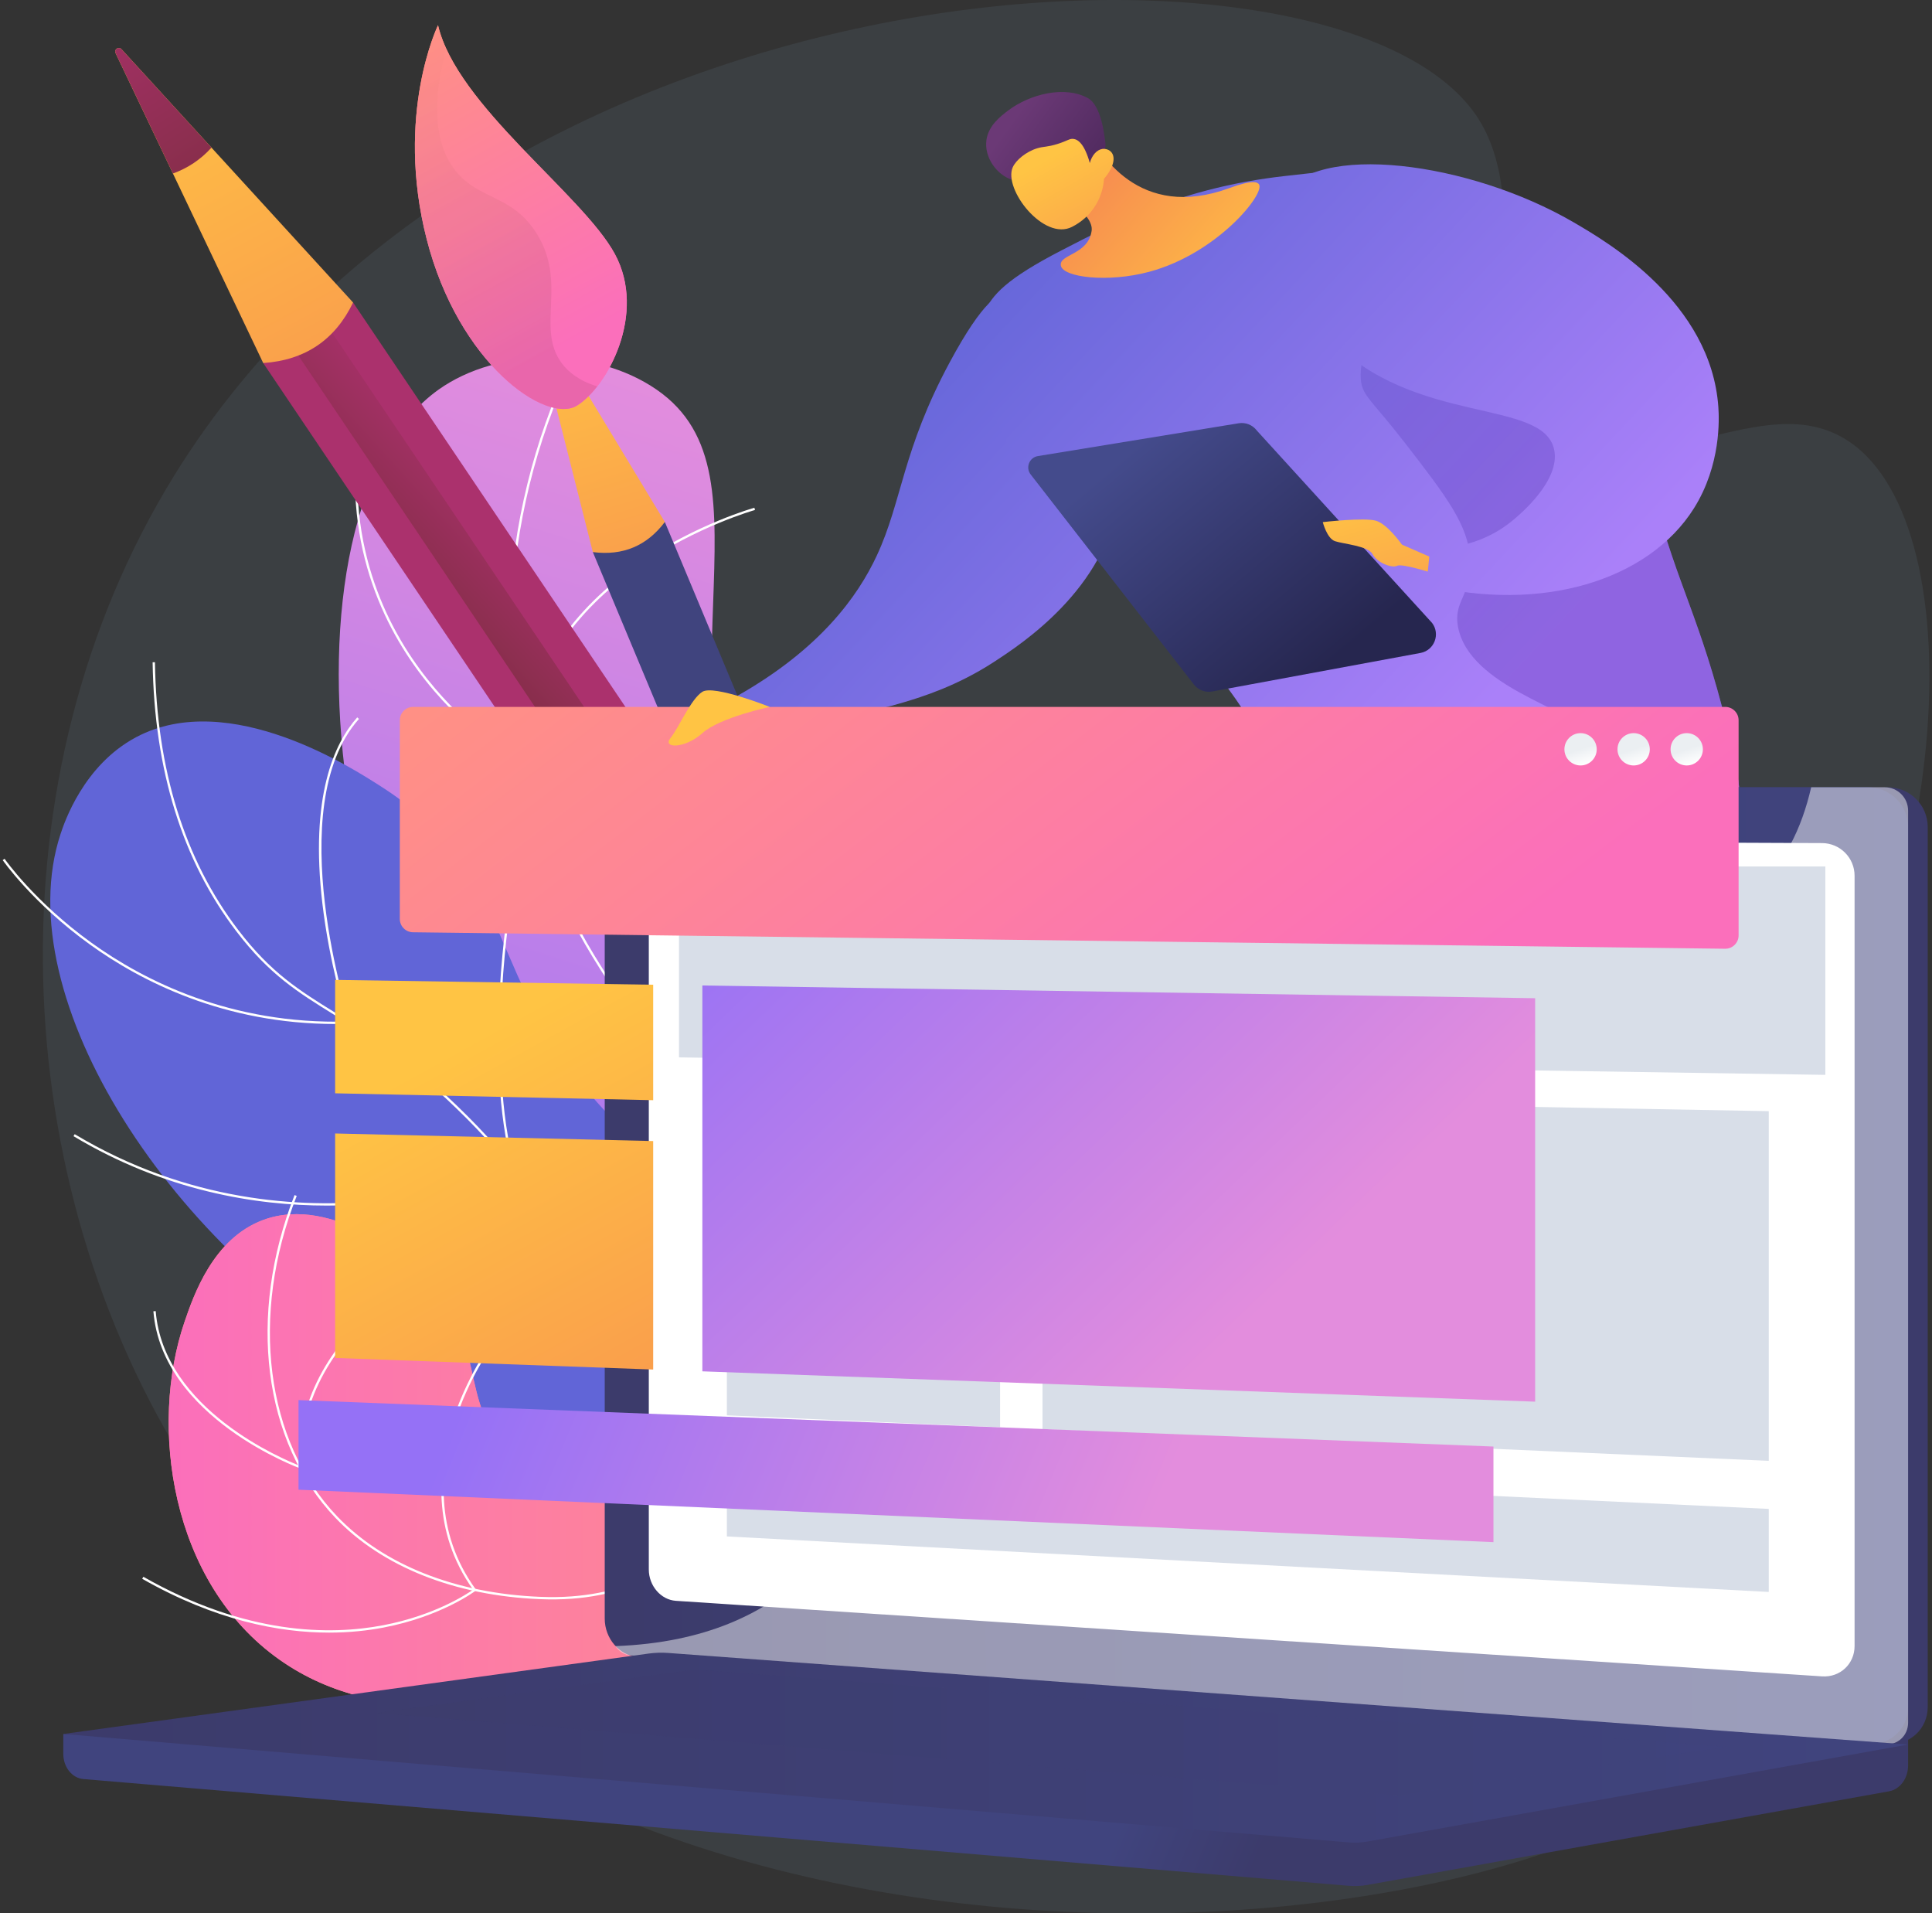 <svg width="612" height="606" viewBox="0 0 612 606" fill="none" xmlns="http://www.w3.org/2000/svg">
<rect x="0" y="0" width="612" height="606" fill="#333333" stroke="none"/>
<path d="M467.519 36.423C487.588 65.68 464.056 113.115 493.837 135.118C522.828 156.538 558.441 121.428 585.761 139.866C626.29 167.217 618.888 292.372 559.634 370.133C541.813 393.518 526.923 402.618 520.329 429.065C506.168 485.856 555.936 519.638 546.464 547.726C525.139 610.969 197.181 664.037 65.588 473.972C4.13 385.203 -5.068 257.022 49.844 159.668C149.071 -16.254 422.483 -29.226 467.519 36.423Z" fill="#88ACD0" fill-opacity="0.1"/>
<path d="M305.376 567.542C315.315 537.255 325.43 491.021 313.588 439.688C299.989 380.744 269.869 368.952 242.824 305.945C204.218 216.007 247.91 150.855 207.945 123.367C188.456 109.962 157.807 109.952 138.912 123.409C85.004 161.807 99.782 329.055 185.315 394.321C223.999 423.838 257.756 420.336 286.784 458.534C312.435 492.286 310.423 536.812 305.376 567.542Z" fill="url(#paint0_linear)"/>
<path d="M311.567 491.308L312.279 491.127C309.024 478.342 304.652 465.778 299.28 453.788C286.924 426.206 273.306 411.06 256.067 391.88C244.861 379.416 232.164 365.289 217.494 345.045C190.058 307.175 181.545 293.881 173.935 272.494C158.868 230.144 161.182 192.177 163.904 173.314C167.761 146.556 176.74 121.091 190.588 97.629L189.954 97.255C176.058 120.802 167.048 146.357 163.175 173.21C160.445 192.139 158.123 230.24 173.242 272.739C180.881 294.214 189.411 307.539 216.897 345.475C231.587 365.751 244.301 379.895 255.517 392.374C272.713 411.503 286.295 426.614 298.605 454.09C303.966 466.04 308.325 478.562 311.567 491.308Z" fill="white"/>
<path d="M165.637 242.548L165.647 241.943C166.201 210.734 186.146 190.535 202.782 179.086C220.834 166.664 238.979 161.572 239.16 161.522L238.964 160.812C238.781 160.862 220.517 165.985 202.366 178.479C185.698 189.95 165.733 210.139 164.925 241.31C162.052 239.635 148.014 230.991 135.388 215.087C122.407 198.736 108.303 171.139 114.829 132.525L114.103 132.402C107.529 171.298 121.746 199.098 134.83 215.568C149.001 233.409 164.946 242.173 165.104 242.261L165.637 242.548Z" fill="white"/>
<path d="M170.527 342.745C173.719 342.745 176.73 342.587 179.516 342.333C197.035 340.731 209.585 335.05 209.709 334.992L209.99 334.863L209.911 334.563C201.877 303.931 208.85 281.362 216.112 267.822C223.986 253.144 233.891 245.613 233.991 245.538L233.55 244.949C233.45 245.024 223.435 252.634 215.482 267.443C208.17 281.058 201.149 303.721 209.12 334.447C207.177 335.287 195.379 340.148 179.425 341.603C163.39 343.066 139.743 341.284 118.179 324.502L117.727 325.083C135.741 339.102 155.187 342.745 170.527 342.745Z" fill="white"/>
<path d="M206.596 401.282C215.939 401.282 223.616 399.983 229.552 398.366C244.22 394.373 251.747 387.619 251.822 387.55L252.017 387.373L251.911 387.132C238.325 356.013 257.278 305.105 257.469 304.595L256.78 304.335C256.587 304.847 237.632 355.767 251.129 387.178C249.864 388.247 242.524 394.082 229.311 397.669C215.91 401.309 193.552 403.315 163.142 392.205L162.89 392.896C180.053 399.165 194.679 401.282 206.596 401.282Z" fill="white"/>
<path d="M336.186 520.061C339.548 499.716 341.483 467.944 324.922 439.53C296.031 389.958 243.373 406.403 192.969 353.293C152.315 310.459 165.127 277.167 120.081 248.699C112.54 243.934 72.7 217.713 43.073 233.507C26.378 242.407 20.329 260.676 19.193 264.106C2.03 315.944 54.831 397.103 123.652 434.224C163.192 455.55 175.95 448.582 245.531 473.454C286.416 488.068 317.115 506.889 336.186 520.061Z" fill="url(#paint1_linear)"/>
<path d="M342.135 544.53L342.855 544.38C332.731 495.754 313.529 463.083 285.783 447.277C272.201 439.54 261.387 438.315 249.938 437.02C237.626 435.626 224.891 434.186 208.084 424.021C191.749 414.143 185.894 404.632 178.48 392.592C171.811 381.761 163.512 368.284 144.885 350.33C128.558 334.595 116.668 327.228 106.179 320.732C94.815 313.692 85.84 308.132 75.449 294.515C58.475 272.271 49.602 243.751 49.08 209.743L48.346 209.754C48.87 243.921 57.792 272.589 74.864 294.961C85.339 308.686 94.366 314.277 105.794 321.356C116.252 327.834 128.105 335.177 144.375 350.858C162.936 368.748 171.207 382.182 177.854 392.977C185.32 405.102 191.217 414.68 207.703 424.652C224.65 434.898 237.464 436.348 249.855 437.751C261.227 439.037 271.968 440.254 285.419 447.916C312.974 463.614 332.055 496.119 342.135 544.53Z" fill="white"/>
<path d="M106.316 324.319C107.718 324.319 109.129 324.299 110.561 324.255L111.052 324.24L110.898 323.772C110.675 323.094 88.845 255.595 113.711 227.693L113.162 227.204C105.9 235.355 98.09 252.232 102.142 286.356C104.335 304.84 109.142 320.649 110.051 323.535C73.081 324.536 45.561 310.54 28.977 298.594C10.917 285.586 1.547 272.134 1.456 271.998L0.85 272.415C0.944 272.55 10.37 286.09 28.523 299.172C44.635 310.783 71.002 324.319 106.316 324.319Z" fill="white"/>
<path d="M103.6 381.828C109.302 381.828 114.604 381.532 119.415 381.068C145.28 378.578 162.824 370.849 162.996 370.77L163.285 370.641L163.202 370.335C153.48 335.14 162.058 285.064 162.145 284.563L161.421 284.436C161.334 284.937 152.779 334.886 162.409 370.223C160.031 371.23 143.261 378.037 119.317 380.338C95.562 382.623 59.684 380.81 23.66 359.213L23.282 359.844C52.191 377.177 81.009 381.828 103.6 381.828Z" fill="white"/>
<path d="M134.249 463.936C168.049 463.936 194.161 456.795 210.402 450.629C228.905 443.606 238.954 436.292 239.051 436.219L239.364 435.99L239.118 435.691C212.396 403.069 222.806 349.173 222.914 348.632L222.192 348.488C222.084 349.032 211.672 402.934 238.298 435.851C234.405 438.55 195.058 464.573 129.06 463.145L129.043 463.88C130.797 463.917 132.535 463.936 134.249 463.936Z" fill="white"/>
<path d="M300.963 516.5C289.649 508.369 271.13 496.599 246.22 487.768C201.914 472.062 181.609 481.328 162.855 462.596C143.44 443.207 156.015 424.111 132.77 402.459C130.816 400.639 105.858 377.993 83.279 386.424C67.483 392.324 61.332 410.267 58.448 418.686C47.249 451.359 53.76 501.146 88.618 525.704C121.666 548.987 163.508 537.89 176.792 534.273C200.098 527.926 205.62 518.844 229.313 513.1C258.124 506.115 284.021 511.29 300.963 516.5Z" fill="url(#paint2_linear)"/>
<path d="M300.963 516.501C289.649 508.369 271.13 496.599 246.22 487.768C201.915 472.062 181.61 481.328 162.855 462.596C143.44 443.207 156.015 424.111 132.77 402.459C130.816 400.639 105.858 377.993 83.279 386.424C67.483 392.324 61.332 410.267 58.448 418.686C47.249 451.359 53.76 501.146 88.618 525.704C121.666 548.987 163.508 537.89 176.792 534.273C200.098 527.927 205.62 518.844 229.313 513.1C258.125 506.115 284.021 511.29 300.963 516.501Z" fill="url(#paint3_linear)"/>
<path d="M310.26 523.848L310.695 523.255C283.134 503.087 256.218 493.586 230.707 495.014C219.552 495.638 211.724 498.12 204.153 500.522C194.69 503.524 185.75 506.358 170.92 505.74C144.231 504.625 121.456 495.569 106.795 480.24C84.086 456.497 79.061 416.667 93.993 378.769L93.309 378.498C78.272 416.663 83.356 456.799 106.264 480.747C121.057 496.216 144.009 505.353 170.889 506.475C185.859 507.099 194.85 504.244 204.378 501.223C211.905 498.836 219.689 496.368 230.751 495.748C256.092 494.331 282.839 503.784 310.26 523.848Z" fill="white"/>
<path d="M95.839 465.341L95.797 464.777C94.085 442.039 107.777 424.791 119.565 414.324C132.362 402.963 145.729 396.92 145.863 396.862L145.563 396.19C145.428 396.25 131.958 402.339 119.078 413.775C107.265 424.263 93.56 441.502 95.025 464.259C90.046 462.33 51.829 446.517 49.324 415.25L48.591 415.309C51.294 449.066 94.869 464.995 95.308 465.151L95.839 465.341Z" fill="white"/>
<path d="M104.252 517.077C110.807 517.077 116.6 516.413 121.531 515.466C139.805 511.962 150.495 503.934 150.601 503.853L150.886 503.635L150.676 503.343C137.362 484.988 139.576 464.873 143.778 451.23C148.339 436.421 156.148 425.838 156.227 425.732L155.638 425.293C155.559 425.399 147.673 436.086 143.076 451.014C138.848 464.744 136.615 484.959 149.868 503.477C148.054 504.762 137.816 511.602 121.356 514.748C104.635 517.947 77.888 517.878 45.412 499.396L45.047 500.035C68.166 513.198 88.417 517.077 104.252 517.077Z" fill="white"/>
<path d="M497.826 511.84L512.806 502.838H519.567C519.567 502.838 521.87 511.411 521.608 511.84C518.595 516.775 504.57 520.531 495.818 520.841C494.366 520.893 492.337 520.9 491.813 519.847C490.928 518.063 494.892 514.322 497.826 511.84Z" fill="url(#paint4_linear)"/>
<path d="M513.073 493.016C513.098 498.26 512.873 501.962 511.56 503.589C510.636 504.735 519.519 507.312 519.567 502.84C519.598 499.895 520.062 494.845 520.533 493.364C518.046 493.245 515.559 493.131 513.073 493.016Z" fill="url(#paint5_linear)"/>
<path d="M397.667 500.024L412.647 491.023H419.407C419.407 491.023 421.711 499.596 421.449 500.024C418.435 504.96 404.411 508.716 395.658 509.026C394.206 509.078 392.177 509.084 391.653 508.032C390.768 506.25 394.733 502.509 397.667 500.024Z" fill="url(#paint6_linear)"/>
<path d="M417.197 481.266C415.015 485.44 412.713 490.147 411.4 491.774C410.476 492.92 417.857 495.22 419.407 491.025C420.664 487.623 424.187 483.095 424.657 481.613C422.171 481.497 419.684 481.382 417.197 481.266Z" fill="url(#paint7_linear)"/>
<path d="M420.279 235.677C426.076 274.225 429.861 322.168 426.443 376.93C423.916 417.377 417.976 453.291 411.034 483.769C415.658 484.967 420.279 486.166 424.903 487.365C430.658 486.031 438.817 483.147 444.421 476.063C451.789 466.752 448.429 458.166 453.666 442.676C458.667 427.89 464.641 427.105 470.617 414.424C478.412 397.886 473.651 387.758 474.213 365.628C475.162 328.192 489.592 325.291 494.245 278.822C496.68 254.492 497.882 240.521 489.11 231.565C476.822 219.026 449.808 221.251 420.279 235.677Z" fill="url(#paint8_linear)"/>
<path d="M452.125 238.245C467.958 275.088 484.413 322.276 495.271 378.471C503.948 423.38 507.101 463.942 507.598 498.152C512.734 498.152 517.871 498.152 523.007 498.152C527.464 491.666 533.321 481.611 536.876 468.36C540.419 455.147 538.191 451.742 540.471 430.863C543.58 402.41 547.652 401.099 547.149 384.121C546.57 364.611 540.64 364.688 538.417 345.084C535.128 316.083 547.105 307.134 546.637 280.363C546.427 268.338 543.659 250.224 530.2 227.972C504.175 231.397 478.15 234.822 452.125 238.245Z" fill="url(#paint9_linear)"/>
<path d="M249.745 233.738L243.704 239.092C243.704 239.092 230.443 238.57 225.667 239.783C220.892 240.998 212.654 245.137 212.654 245.137C212.654 245.137 214.714 248.177 217.633 247.026C220.555 245.873 225.066 244.317 225.934 244.739C226.802 245.162 228.843 250.661 235.797 251.581C242.751 252.501 245.987 244.315 245.987 244.315L252.571 238.726L249.745 233.738Z" fill="url(#paint10_linear)"/>
<path d="M318.962 92.756C316.515 93.056 311.719 94.535 300.857 114.715C285.771 142.738 285.8 158.679 277.743 175.967C271.727 188.875 259.8 205.53 233.604 220.366C235.583 222.697 237.562 225.027 239.538 227.358C250.161 228.207 266.889 228.246 286.104 222.485C292.094 220.689 303.031 217.324 314.742 209.721C323.486 204.042 350.369 186.584 354.404 157.477C358.813 125.658 334.338 90.869 318.962 92.756Z" fill="url(#paint11_linear)"/>
<path d="M456.877 56.928C441.121 51.88 428.788 53.278 406.797 55.773C374.704 59.412 354.131 70.052 336.298 79.272C318.773 88.334 314.133 93.449 311.642 99.304C305.836 112.959 312.909 127.874 317.421 137.057C328.938 160.502 339.627 159.689 364.034 187.909C385.506 212.736 396.243 225.15 403.329 243.383C406.462 251.448 409.523 261.892 419.509 268.039C429.202 274.004 440.205 272.712 446.475 271.89C472.819 268.442 475.153 251.442 492.318 252.628C505.996 253.575 508.963 264.678 532.383 268.421C542.852 270.094 545.904 268.459 547.407 267.267C553.106 262.741 552.442 251.92 547.022 229.899C538.688 196.041 531.259 185.065 524.293 158.245C517.058 130.392 522.63 132.841 516.587 117.025C514.558 111.708 497.92 70.077 456.877 56.928Z" fill="url(#paint12_linear)"/>
<path d="M453.644 197.298L398.112 136.348C396.772 134.577 394.562 133.695 392.371 134.053L328.774 144.448C326.048 144.894 324.793 148.092 326.487 150.273L378.186 216.789C379.571 218.573 381.844 219.426 384.062 218.993L450.015 206.793C454.366 205.946 456.32 200.831 453.644 197.298Z" fill="url(#paint13_linear)"/>
<path d="M455.978 177.678L444.09 172.49C444.09 172.49 439.552 166.006 435.877 164.926C432.202 163.846 419.018 165.359 419.018 165.359C419.018 165.359 420.315 170.547 422.909 171.41C425.502 172.276 433.501 172.923 434.797 175.518C436.094 178.11 440.848 180.056 442.578 179.192C444.307 178.327 455.329 182.002 455.329 182.002L455.978 177.678Z" fill="url(#paint14_linear)"/>
<path opacity="0.3" d="M451.869 258.021C457.347 251.329 454.393 243.304 461.884 236.447C474.09 225.279 496.178 233.542 497.325 229.514C498.7 224.688 465.615 217.69 461.884 198.694C460.192 190.082 466.422 188.617 465.735 177.122C465.092 166.345 458.363 157.462 444.933 140.139C434.329 126.462 431.46 125.348 431.064 120.107C429.874 104.35 449.777 93.386 458.03 87.747C468.124 80.851 478.674 77.276 488.519 75.641C506.895 92.567 515.189 113.373 516.585 117.027C522.628 132.844 517.055 130.396 524.291 158.247C531.257 185.065 538.686 196.043 547.02 229.901C552.44 251.922 553.104 262.743 547.405 267.269C545.902 268.463 542.848 270.099 532.381 268.424C508.961 264.68 505.994 253.575 492.316 252.63C475.151 251.442 472.817 268.444 446.473 271.892C440.203 272.712 429.198 274.006 419.507 268.041C417.324 266.699 415.489 265.14 413.895 263.457C437.19 267.733 447.272 263.633 451.869 258.021Z" fill="url(#paint15_linear)"/>
<path d="M344.259 40.235C347.778 48.692 360.952 70.027 389.426 59.573C397.046 56.774 398.347 57.76 398.788 58.347C400.938 61.212 385.673 80.263 364.071 86.07C350.895 89.612 336.804 87.837 336.055 84.168C335.301 80.475 344.715 80.812 345.797 73.111C346.55 67.748 335.707 61.325 330.13 57.702C331.044 50.691 343.344 47.258 344.259 40.235Z" fill="url(#paint16_linear)"/>
<path d="M320.573 56.951C315.693 55.349 311.74 49.828 312.464 44.405C313.088 39.738 317.019 36.764 319.375 34.983C326.206 29.816 337.339 26.989 344.661 31.105C349.004 33.545 349.888 43.49 350.144 45.219C350.431 47.175 349.449 48.492 348.989 50.375C348.352 52.987 347.381 57.111 345.866 63.942C344.686 62.898 343.13 61.66 341.182 60.474C340.433 60.018 337.472 58.258 334.153 57.315C327.5 55.423 325.201 58.47 320.573 56.951Z" fill="url(#paint17_linear)"/>
<path d="M349.695 56.67C349.695 56.67 349.636 66.658 339.617 71.837C330.663 76.463 317.774 59.951 320.796 53.005C321.805 50.687 325.134 47.982 328.626 46.944C330.69 46.33 331.731 46.628 335.085 45.564C338.183 44.582 338.76 43.864 339.979 43.989C341.504 44.145 343.504 45.566 345.225 51.632C345.868 49.158 347.462 47.404 349.262 47.158C349.549 47.119 350.385 47.125 351.089 47.472C353.634 48.725 353.313 52.458 349.695 56.67Z" fill="url(#paint18_linear)"/>
<path d="M406.025 62.321C416.438 44.744 465.459 51.174 498.482 70.412C509.236 76.677 542.032 95.781 544.325 128.967C544.575 132.573 545.216 147.228 536.62 160.941C522.164 184.005 487.982 194.183 451.866 185.21C452.251 181.359 452.636 177.505 453.021 173.653C456.097 173.759 468.338 173.828 479.217 164.793C481.396 162.983 494.345 152.227 492.316 142.449C488.908 126.035 447.969 134.985 421.432 107.393C409.536 95.022 399.171 73.891 406.025 62.321Z" fill="url(#paint19_linear)"/>
<path d="M377.326 490.007C370.676 500.615 361.187 507.008 348.856 509.18L83.379 114.984L111.849 95.811L377.326 490.007Z" fill="url(#paint20_linear)"/>
<path d="M359.431 505.976C363.412 504.182 366.989 501.793 370.166 498.807L102.845 101.874L92.139 109.084L359.431 505.976Z" fill="url(#paint21_linear)"/>
<path d="M111.849 95.811C106.16 107.613 96.713 114.066 83.379 114.984L36.593 16.786C36.096 15.633 37.563 14.645 38.445 15.54L111.849 95.811Z" fill="url(#paint22_linear)"/>
<path d="M36.593 16.786L54.78 54.957C59.553 53.226 63.619 50.485 66.99 46.755L38.443 15.537C37.563 14.645 36.096 15.633 36.593 16.786Z" fill="url(#paint23_linear)"/>
<path d="M342.572 481.149C336.381 487.706 328.778 490.883 319.761 490.679L187.794 174.854L210.604 165.324L342.572 481.149Z" fill="url(#paint24_linear)"/>
<path d="M210.602 165.324C204.921 172.858 197.341 176.086 187.792 174.854L168.581 98.905C168.392 98.02 169.568 97.529 170.065 98.285L210.602 165.324Z" fill="url(#paint25_linear)"/>
<path d="M168.583 98.907L176.052 128.43C179.668 127.881 182.925 126.518 185.832 124.358L170.067 98.287C169.57 97.529 168.394 98.02 168.583 98.907Z" fill="url(#paint26_linear)"/>
<path d="M138.752 7.99C138.752 7.99 125.029 36.103 135.152 75.703C145.276 115.304 173.072 134.442 182.752 128.47C192.432 122.497 204.969 99.277 194.761 80.435C184.55 61.593 144.685 33.429 138.752 7.99Z" fill="url(#paint27_linear)"/>
<path d="M138.752 7.99C138.752 7.99 125.029 36.103 135.152 75.703C145.276 115.304 173.072 134.442 182.752 128.47C192.432 122.497 204.969 99.277 194.761 80.435C184.55 61.593 144.685 33.429 138.752 7.99Z" fill="url(#paint28_linear)"/>
<g opacity="0.3">
<path opacity="0.3" d="M138.752 7.99C139.322 10.431 140.207 12.899 141.345 15.379C135.866 36.205 139.035 47.56 144.369 54.164C151.818 63.389 162.056 61.61 169.803 73.652C179.976 89.462 169.605 103.845 177.949 115.036C180.078 117.89 183.491 120.618 189.186 122.375C187.08 125.069 184.849 127.175 182.752 128.47C173.074 134.442 145.278 115.304 135.152 75.703C125.029 36.103 138.752 7.99 138.752 7.99Z" fill="url(#paint29_linear)"/>
</g>
<path d="M20.048 549.18L604.43 544.091V559.15C604.43 563.236 601.881 566.711 598.429 567.332L433.185 596.986C431.224 597.337 429.235 597.431 427.256 597.265L26.401 563.455C22.822 563.153 20.05 559.668 20.05 555.467V549.18H20.048Z" fill="url(#paint30_linear)"/>
<path d="M208.17 524.768L597.998 552.316C604.973 552.809 610.646 547.572 610.646 540.616V261.933C610.646 254.977 604.973 249.338 597.998 249.338H208.17C202.422 249.338 197.776 254.436 197.776 260.724V512.647C197.776 518.935 202.422 524.362 208.17 524.768Z" fill="url(#paint31_linear)"/>
<path d="M201.952 524.768L591.783 552.316C598.758 552.809 604.43 547.572 604.43 540.616V261.933C604.43 254.977 598.758 249.338 591.783 249.338H201.954C196.207 249.338 191.56 254.436 191.56 260.724V512.647C191.56 518.935 196.205 524.362 201.952 524.768Z" fill="url(#paint32_linear)"/>
<path d="M214.098 507.008L577.184 530.938C582.86 531.312 587.474 527.013 587.474 521.334V277.346C587.474 271.668 582.86 267.046 577.184 267.021L214.098 265.519C209.358 265.5 205.523 269.676 205.523 274.849V497.078C205.521 502.249 209.356 506.696 214.098 507.008Z" fill="white"/>
<path d="M383.101 256.962C383.101 259.551 385.107 261.657 387.585 261.665C390.065 261.673 392.079 259.574 392.079 256.979C392.079 254.384 390.067 252.278 387.585 252.276C385.107 252.274 383.101 254.371 383.101 256.962Z" fill="white"/>
<path opacity="0.48" d="M295.875 448.336C325.927 432.166 349.557 452.656 372.363 432.44C386.189 420.184 379.401 411.045 396.414 392.729C415.256 372.443 427.523 379.262 446.46 361.007C470.405 337.922 458.43 319.962 479.053 303.388C504.073 283.281 531.055 301.892 554.873 282.609C565.146 274.291 570.781 262.2 573.725 249.342H597.031C601.116 249.342 604.43 252.653 604.43 256.735V545.614C604.43 549.696 601.114 552.772 597.031 552.481L199.73 524.279C197.78 524.141 196.051 523.001 194.942 521.351C224.026 520.292 241.892 510.541 253.314 500.461C275.658 480.743 271.781 461.3 295.875 448.336Z" fill="white"/>
<path d="M211.68 523.519L604.43 552.516L433.185 583.246C431.224 583.598 429.235 583.691 427.256 583.525L20.05 549.178L205.433 523.715C207.506 523.432 209.597 523.365 211.68 523.519Z" fill="url(#paint33_linear)"/>
<path opacity="0.3" d="M547.122 553.246L220.145 528.744L118.949 542.532L443.108 568.724L547.122 553.246Z" fill="url(#paint34_linear)"/>
<path d="M215.09 334.894L578.214 340.429V274.423H215.09V334.894Z" fill="#D8DEE8"/>
<path d="M330.232 452.627L560.289 462.669V351.922L330.232 347.789V452.627Z" fill="#D8DEE8"/>
<path d="M230.254 376.674L316.792 378.894V347.546L230.254 345.991V376.674Z" fill="#D8DEE8"/>
<path d="M230.254 448.263L316.792 452.04V389.997L230.254 387.54V448.263Z" fill="#D8DEE8"/>
<path d="M230.254 462.326L560.289 477.897V504.199L230.254 486.615V462.326Z" fill="#D8DEE8"/>
<path d="M130.82 295.266L546.456 300.485C548.811 300.514 550.736 298.615 550.736 296.259V228.115C550.736 225.781 548.843 223.887 546.508 223.887H130.874C128.54 223.887 126.648 225.781 126.648 228.115V291.04C126.646 293.354 128.506 295.237 130.82 295.266Z" fill="url(#paint35_linear)"/>
<path d="M222.488 434.324L486.288 443.933V316.152L222.488 312.123V434.324Z" fill="url(#paint36_linear)"/>
<path d="M106.16 346.268L206.909 348.447V311.884L106.16 310.346V346.268Z" fill="url(#paint37_linear)"/>
<path d="M106.16 430.085L206.909 433.756V361.394L106.16 358.99V430.085Z" fill="url(#paint38_linear)"/>
<path d="M94.561 443.434L473.081 458.145V488.426L94.561 471.812V443.434Z" fill="url(#paint39_linear)"/>
<path d="M534.306 242.432C531.48 242.432 529.189 240.141 529.189 237.315C529.189 234.489 531.48 232.198 534.306 232.198C537.132 232.198 539.422 234.489 539.422 237.315C539.422 240.141 537.132 242.432 534.306 242.432Z" fill="url(#paint40_linear)"/>
<path d="M517.49 242.432C514.664 242.432 512.373 240.141 512.373 237.315C512.373 234.489 514.664 232.198 517.49 232.198C520.316 232.198 522.607 234.489 522.607 237.315C522.607 240.141 520.316 242.432 517.49 242.432Z" fill="url(#paint41_linear)"/>
<path d="M500.675 242.432C497.849 242.432 495.558 240.141 495.558 237.315C495.558 234.489 497.849 232.198 500.675 232.198C503.501 232.198 505.792 234.489 505.792 237.315C505.792 240.141 503.501 242.432 500.675 242.432Z" fill="url(#paint42_linear)"/>
<path d="M243.84 223.889C243.84 223.889 226.129 216.822 222.488 219.105C218.844 221.388 215.09 230.373 212.398 233.74C209.705 237.107 216.992 237.163 222.488 232.2C227.983 227.235 243.84 223.889 243.84 223.889Z" fill="url(#paint43_linear)"/>
<defs>
<linearGradient id="paint0_linear" x1="280.249" y1="140.635" x2="172.8" y2="482.519" gradientUnits="userSpaceOnUse">
<stop offset="0.004" stop-color="#E38DDD"/>
<stop offset="1" stop-color="#9571F6"/>
</linearGradient>
<linearGradient id="paint1_linear" x1="40.738" y1="995.639" x2="60.514" y2="908.389" gradientUnits="userSpaceOnUse">
<stop stop-color="#AA80F9"/>
<stop offset="0.996" stop-color="#6165D7"/>
</linearGradient>
<linearGradient id="paint2_linear" x1="49.286" y1="439.49" x2="410.198" y2="573.91" gradientUnits="userSpaceOnUse">
<stop stop-color="#FF9085"/>
<stop offset="1" stop-color="#FB6FBB"/>
</linearGradient>
<linearGradient id="paint3_linear" x1="300.963" y1="462.326" x2="53.431" y2="462.326" gradientUnits="userSpaceOnUse">
<stop stop-color="#FF9085"/>
<stop offset="1" stop-color="#FB6FBB"/>
</linearGradient>
<linearGradient id="paint4_linear" x1="491.69" y1="511.848" x2="521.631" y2="511.848" gradientUnits="userSpaceOnUse">
<stop stop-color="#311944"/>
<stop offset="1" stop-color="#6B3976"/>
</linearGradient>
<linearGradient id="paint5_linear" x1="512.32" y1="510.147" x2="537.101" y2="435.806" gradientUnits="userSpaceOnUse">
<stop stop-color="#FFC444"/>
<stop offset="0.996" stop-color="#F36F56"/>
</linearGradient>
<linearGradient id="paint6_linear" x1="391.528" y1="500.034" x2="421.47" y2="500.034" gradientUnits="userSpaceOnUse">
<stop stop-color="#311944"/>
<stop offset="1" stop-color="#6B3976"/>
</linearGradient>
<linearGradient id="paint7_linear" x1="413.754" y1="499.477" x2="441.043" y2="417.61" gradientUnits="userSpaceOnUse">
<stop stop-color="#FFC444"/>
<stop offset="0.996" stop-color="#F36F56"/>
</linearGradient>
<linearGradient id="paint8_linear" x1="481.727" y1="189.993" x2="415.466" y2="439.626" gradientUnits="userSpaceOnUse">
<stop stop-color="#311944"/>
<stop offset="1" stop-color="#6B3976"/>
</linearGradient>
<linearGradient id="paint9_linear" x1="563.347" y1="363.062" x2="468.28" y2="363.062" gradientUnits="userSpaceOnUse">
<stop stop-color="#311944"/>
<stop offset="1" stop-color="#6B3976"/>
</linearGradient>
<linearGradient id="paint10_linear" x1="224.849" y1="215.394" x2="253.1" y2="311.96" gradientUnits="userSpaceOnUse">
<stop stop-color="#FFC444"/>
<stop offset="0.996" stop-color="#F36F56"/>
</linearGradient>
<linearGradient id="paint11_linear" x1="418.617" y1="286.654" x2="251.532" y2="130.604" gradientUnits="userSpaceOnUse">
<stop stop-color="#AA80F9"/>
<stop offset="0.996" stop-color="#6165D7"/>
</linearGradient>
<linearGradient id="paint12_linear" x1="488.804" y1="204.706" x2="325.464" y2="52.152" gradientUnits="userSpaceOnUse">
<stop stop-color="#AA80F9"/>
<stop offset="0.996" stop-color="#6165D7"/>
</linearGradient>
<linearGradient id="paint13_linear" x1="360.54" y1="140.734" x2="419.767" y2="211.659" gradientUnits="userSpaceOnUse">
<stop stop-color="#444B8C"/>
<stop offset="0.996" stop-color="#26264F"/>
</linearGradient>
<linearGradient id="paint14_linear" x1="432.554" y1="154.629" x2="460.804" y2="251.195" gradientUnits="userSpaceOnUse">
<stop stop-color="#FFC444"/>
<stop offset="0.996" stop-color="#F36F56"/>
</linearGradient>
<linearGradient id="paint15_linear" x1="488.809" y1="204.701" x2="325.468" y2="52.147" gradientUnits="userSpaceOnUse">
<stop stop-color="#5026AB"/>
<stop offset="0.996" stop-color="#6165D7"/>
</linearGradient>
<linearGradient id="paint16_linear" x1="396.897" y1="97.314" x2="321.321" y2="31.102" gradientUnits="userSpaceOnUse">
<stop stop-color="#FFC444"/>
<stop offset="0.996" stop-color="#F36F56"/>
</linearGradient>
<linearGradient id="paint17_linear" x1="374.979" y1="75.168" x2="321.871" y2="36.499" gradientUnits="userSpaceOnUse">
<stop stop-color="#311944"/>
<stop offset="1" stop-color="#6B3976"/>
</linearGradient>
<linearGradient id="paint18_linear" x1="333.785" y1="49.069" x2="376.703" y2="124.458" gradientUnits="userSpaceOnUse">
<stop stop-color="#FFC444"/>
<stop offset="0.996" stop-color="#F36F56"/>
</linearGradient>
<linearGradient id="paint19_linear" x1="522.119" y1="169.036" x2="358.778" y2="16.482" gradientUnits="userSpaceOnUse">
<stop stop-color="#AA80F9"/>
<stop offset="0.996" stop-color="#6165D7"/>
</linearGradient>
<linearGradient id="paint20_linear" x1="210.523" y1="303.084" x2="308.309" y2="300.182" gradientUnits="userSpaceOnUse">
<stop stop-color="#AB316D"/>
<stop offset="1" stop-color="#792D3D"/>
</linearGradient>
<linearGradient id="paint21_linear" x1="266.754" y1="271.698" x2="224.131" y2="310.31" gradientUnits="userSpaceOnUse">
<stop stop-color="#AB316D"/>
<stop offset="1" stop-color="#792D3D"/>
</linearGradient>
<linearGradient id="paint22_linear" x1="46.087" y1="9.442" x2="179.284" y2="257.485" gradientUnits="userSpaceOnUse">
<stop stop-color="#FFC444"/>
<stop offset="0.996" stop-color="#F36F56"/>
</linearGradient>
<linearGradient id="paint23_linear" x1="24.695" y1="-5.671" x2="79.123" y2="79.345" gradientUnits="userSpaceOnUse">
<stop stop-color="#AB316D"/>
<stop offset="1" stop-color="#792D3D"/>
</linearGradient>
<linearGradient id="paint24_linear" x1="251.095" y1="325.624" x2="320.569" y2="337.35" gradientUnits="userSpaceOnUse">
<stop stop-color="#40447E"/>
<stop offset="0.996" stop-color="#3C3B6B"/>
</linearGradient>
<linearGradient id="paint25_linear" x1="176.322" y1="95.056" x2="235.456" y2="289.015" gradientUnits="userSpaceOnUse">
<stop stop-color="#FFC444"/>
<stop offset="0.996" stop-color="#F36F56"/>
</linearGradient>
<linearGradient id="paint26_linear" x1="163.343" y1="81.368" x2="189.809" y2="149.083" gradientUnits="userSpaceOnUse">
<stop stop-color="#AB316D"/>
<stop offset="1" stop-color="#792D3D"/>
</linearGradient>
<linearGradient id="paint27_linear" x1="128.674" y1="15.468" x2="179.999" y2="108.961" gradientUnits="userSpaceOnUse">
<stop stop-color="#FF9085"/>
<stop offset="1" stop-color="#FB6FBB"/>
</linearGradient>
<linearGradient id="paint28_linear" x1="128.674" y1="15.468" x2="179.999" y2="108.961" gradientUnits="userSpaceOnUse">
<stop stop-color="#FF9085"/>
<stop offset="1" stop-color="#FB6FBB"/>
</linearGradient>
<linearGradient id="paint29_linear" x1="122.435" y1="18.892" x2="173.761" y2="112.385" gradientUnits="userSpaceOnUse">
<stop stop-color="#FF9085"/>
<stop offset="1" stop-color="#351010"/>
</linearGradient>
<linearGradient id="paint30_linear" x1="357.59" y1="571.643" x2="398.641" y2="588.885" gradientUnits="userSpaceOnUse">
<stop stop-color="#40447E"/>
<stop offset="0.996" stop-color="#3C3B6B"/>
</linearGradient>
<linearGradient id="paint31_linear" x1="412.406" y1="390.716" x2="456.957" y2="409.427" gradientUnits="userSpaceOnUse">
<stop stop-color="#40447E"/>
<stop offset="0.996" stop-color="#3C3B6B"/>
</linearGradient>
<linearGradient id="paint32_linear" x1="604.43" y1="400.844" x2="191.559" y2="400.844" gradientUnits="userSpaceOnUse">
<stop stop-color="#40447E"/>
<stop offset="0.996" stop-color="#3C3B6B"/>
</linearGradient>
<linearGradient id="paint33_linear" x1="604.43" y1="553.522" x2="20.049" y2="553.522" gradientUnits="userSpaceOnUse">
<stop stop-color="#40447E"/>
<stop offset="0.996" stop-color="#3C3B6B"/>
</linearGradient>
<linearGradient id="paint34_linear" x1="547.122" y1="548.734" x2="118.949" y2="548.734" gradientUnits="userSpaceOnUse">
<stop stop-color="#40447E"/>
<stop offset="0.996" stop-color="#3C3B6B"/>
</linearGradient>
<linearGradient id="paint35_linear" x1="246.712" y1="139.443" x2="407.907" y2="349.983" gradientUnits="userSpaceOnUse">
<stop stop-color="#FF9085"/>
<stop offset="1" stop-color="#FB6FBB"/>
</linearGradient>
<linearGradient id="paint36_linear" x1="396.847" y1="419.516" x2="243.328" y2="259.418" gradientUnits="userSpaceOnUse">
<stop offset="0.004" stop-color="#E38DDD"/>
<stop offset="1" stop-color="#9571F6"/>
</linearGradient>
<linearGradient id="paint37_linear" x1="154.971" y1="326.235" x2="286.559" y2="565.286" gradientUnits="userSpaceOnUse">
<stop stop-color="#FFC444"/>
<stop offset="0.996" stop-color="#F36F56"/>
</linearGradient>
<linearGradient id="paint38_linear" x1="126.808" y1="341.737" x2="258.396" y2="580.787" gradientUnits="userSpaceOnUse">
<stop stop-color="#FFC444"/>
<stop offset="0.996" stop-color="#F36F56"/>
</linearGradient>
<linearGradient id="paint39_linear" x1="359.732" y1="496.562" x2="159.416" y2="413.219" gradientUnits="userSpaceOnUse">
<stop offset="0.004" stop-color="#E38DDD"/>
<stop offset="1" stop-color="#9571F6"/>
</linearGradient>
<linearGradient id="paint40_linear" x1="532.72" y1="232.448" x2="535.891" y2="242.183" gradientUnits="userSpaceOnUse">
<stop offset="0.494" stop-color="#EBEFF2"/>
<stop offset="1" stop-color="white"/>
</linearGradient>
<linearGradient id="paint41_linear" x1="515.905" y1="232.448" x2="519.077" y2="242.183" gradientUnits="userSpaceOnUse">
<stop offset="0.494" stop-color="#EBEFF2"/>
<stop offset="1" stop-color="white"/>
</linearGradient>
<linearGradient id="paint42_linear" x1="499.09" y1="232.448" x2="502.262" y2="242.183" gradientUnits="userSpaceOnUse">
<stop offset="0.494" stop-color="#EBEFF2"/>
<stop offset="1" stop-color="white"/>
</linearGradient>
<linearGradient id="paint43_linear" x1="230.625" y1="241.612" x2="239.398" y2="279.628" gradientUnits="userSpaceOnUse">
<stop stop-color="#FFC444"/>
<stop offset="0.996" stop-color="#F36F56"/>
</linearGradient>
</defs>
</svg>
